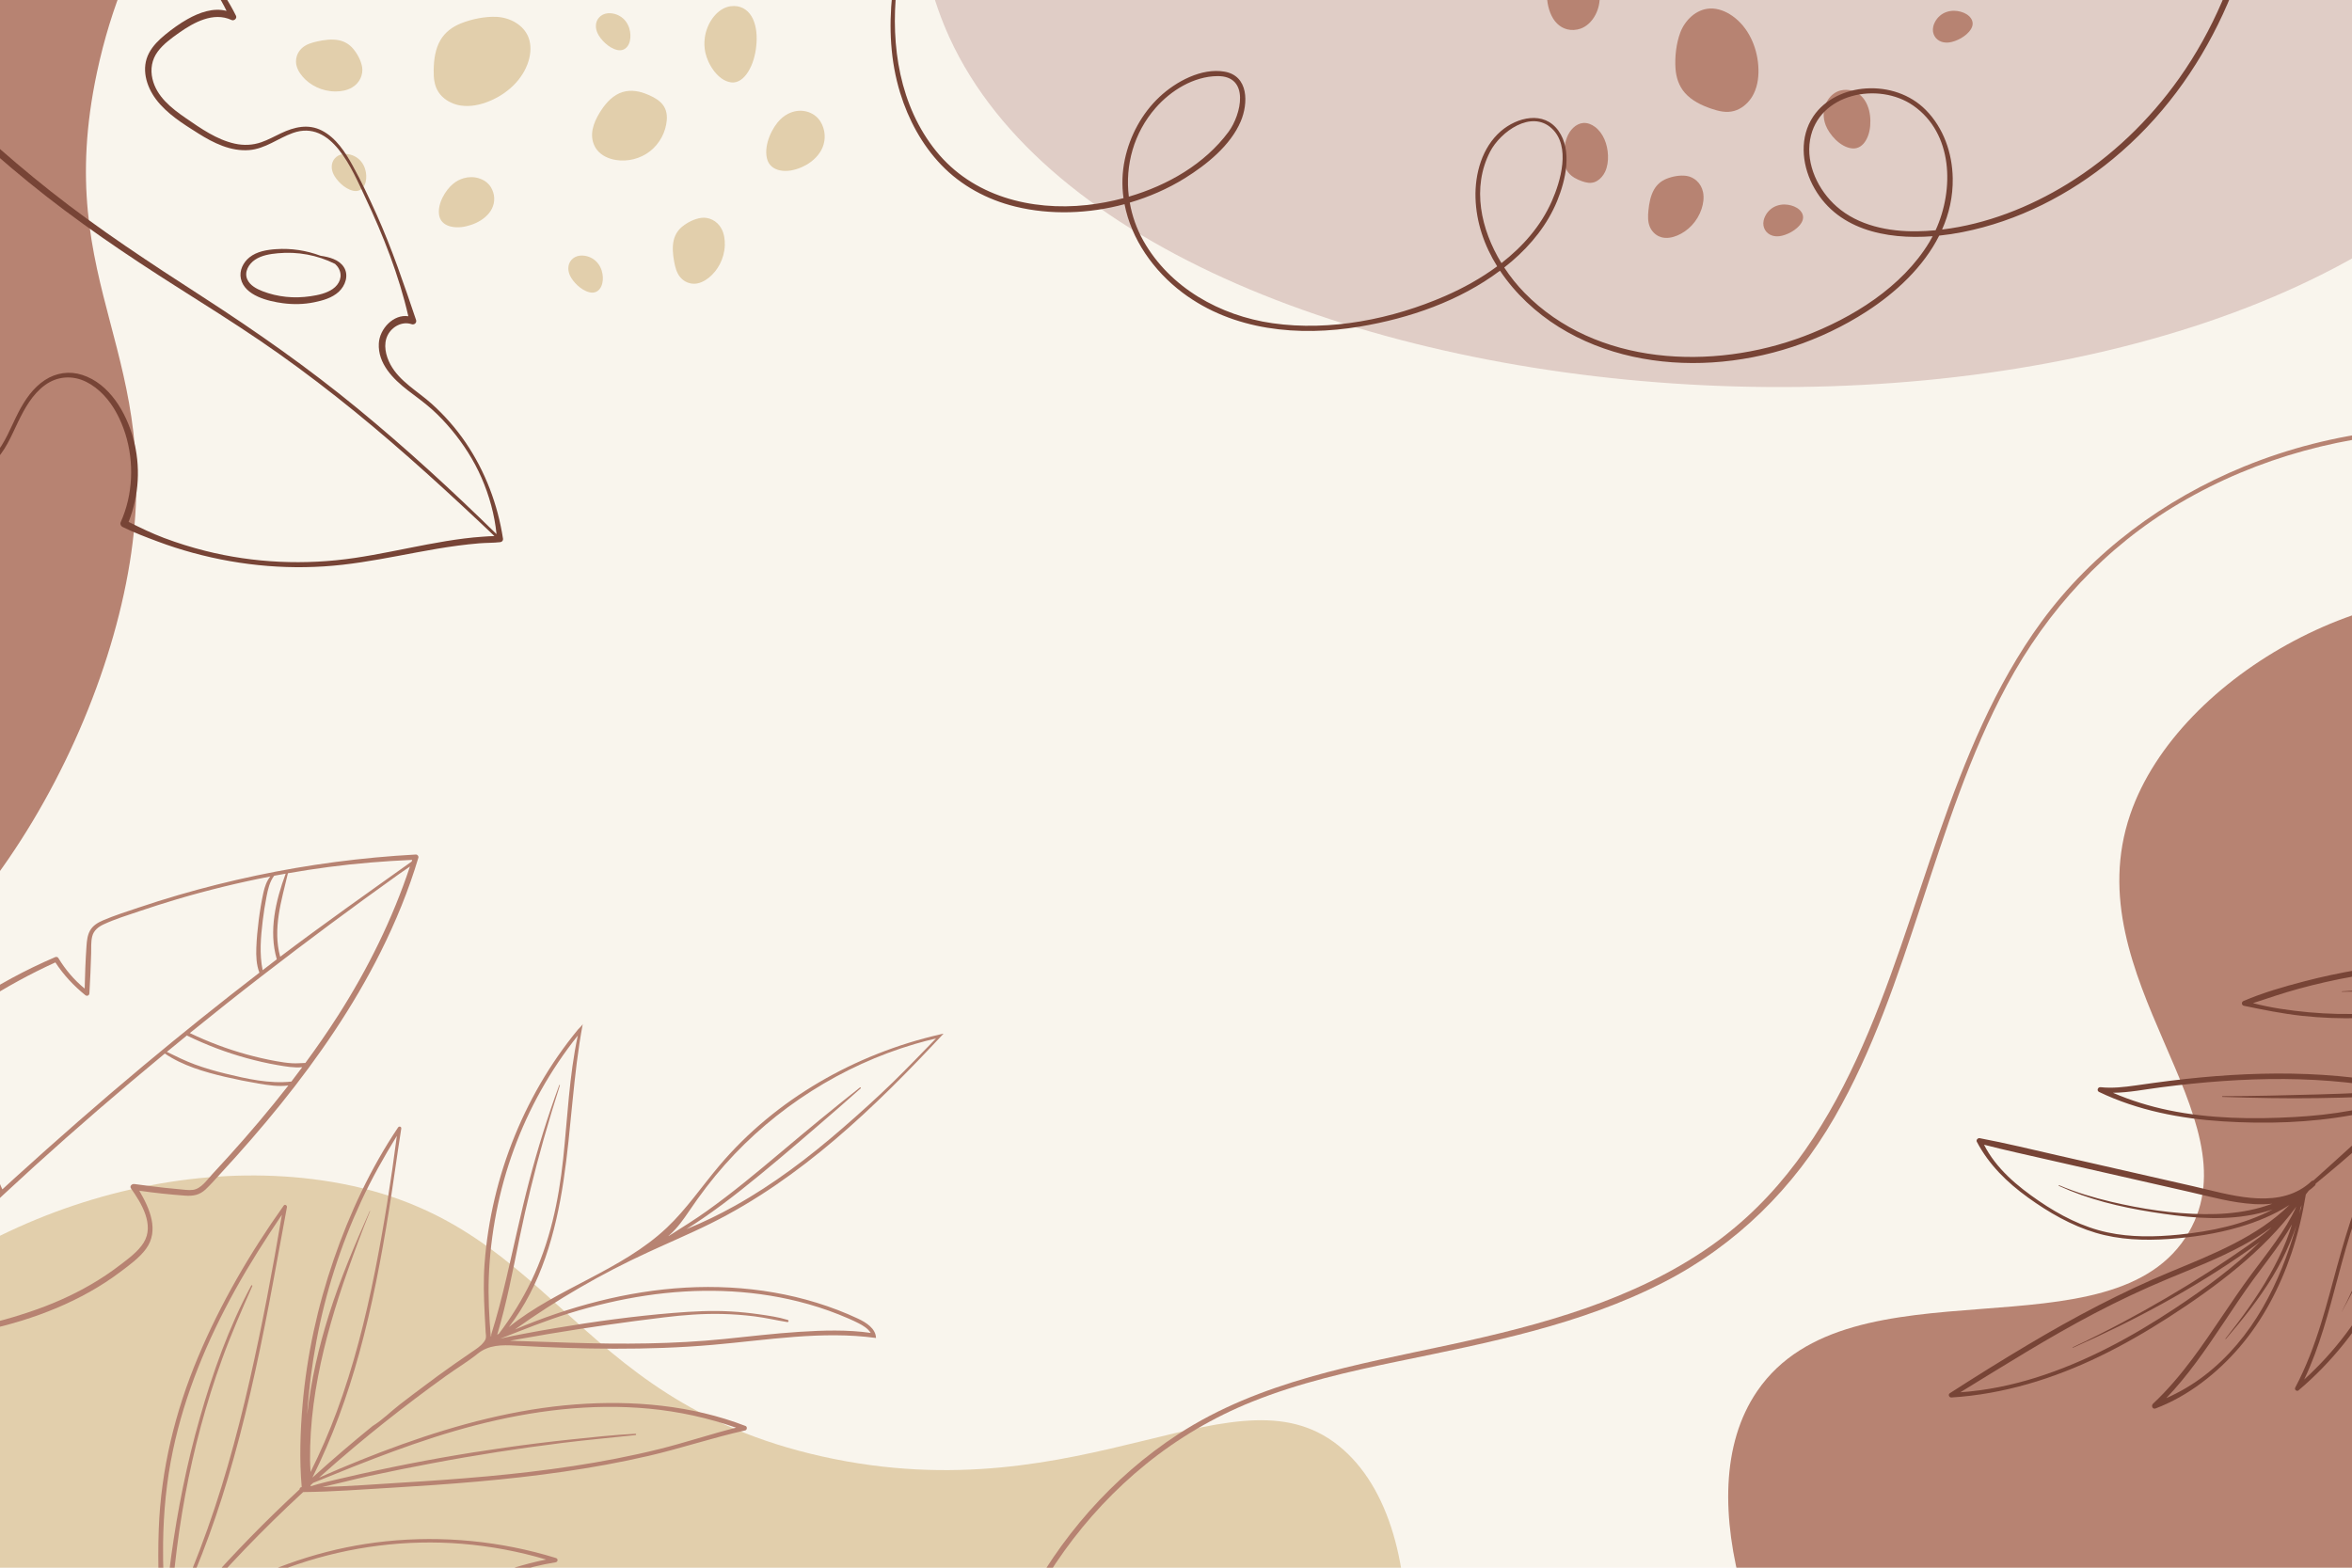 <?xml version="1.0" encoding="utf-8"?>
<!-- Generator: Adobe Illustrator 16.0.0, SVG Export Plug-In . SVG Version: 6.00 Build 0)  -->
<!DOCTYPE svg PUBLIC "-//W3C//DTD SVG 1.1//EN" "http://www.w3.org/Graphics/SVG/1.1/DTD/svg11.dtd">
<svg version="1.1" xmlns="http://www.w3.org/2000/svg" xmlns:xlink="http://www.w3.org/1999/xlink" x="0px" y="0px" width="750px"
	 height="500px" viewBox="0 0 750 500" enable-background="new 0 0 750 500" xml:space="preserve">
<g id="BACKGROUND">
	<g>
		<rect fill="#F9F5ED" width="750" height="500"/>
		<g>
			<defs>
				<rect id="SVGID_1_" width="750" height="500"/>
			</defs>
			<clipPath id="SVGID_2_">
				<use xlink:href="#SVGID_1_"  overflow="visible"/>
			</clipPath>
			<path clip-path="url(#SVGID_2_)" fill="#E2CFAC" d="M-71.455,456.8c37.059-58.251,111.062-89.378,173.924-80.357
				c74.436,10.682,77.122,69.602,159.614,88.063c84.486,18.908,133.119-31.38,166.218-2.201
				c31.686,27.932,24.236,106.735-9.907,156.312C322.836,757.369-27.997,734.24-89.068,601.003
				C-110.682,553.848-95.34,494.343-71.455,456.8z"/>
			<path clip-path="url(#SVGID_2_)" fill="#E0CDC6" d="M320.425-132.122c37.059-58.25,111.062-89.378,173.925-80.357
				c74.437,10.682,77.121,69.602,159.613,88.063c84.486,18.908,133.12-31.38,166.22-2.201
				c31.685,27.932,24.235,106.735-9.907,156.312c-95.56,138.754-446.392,115.625-507.463-17.613
				C281.198-35.073,296.54-94.578,320.425-132.122z"/>
			<path clip-path="url(#SVGID_2_)" fill="#B78372" d="M587.916,572.382c-25.737-33.816-50.983-94.646-27.52-128.792
				c29.679-43.19,113.786-9.491,137.599-50.636c21.368-36.921-36.573-80.968-18.714-133.195
				c15.404-45.047,81.751-80.25,126.591-67.148c104.509,30.537,177.2,348.326,52.838,435.912
				C786.531,679.356,648.646,652.174,587.916,572.382z"/>
			<path clip-path="url(#SVGID_2_)" fill="#B78372" d="M-87.967,334.612c60.41,1,116.159-81.763,128.792-151.909
				C53.47,112.492,16.153,92.478,30.918,23.09c18.26-85.813,86.053-105.578,75.954-144.203
				C93.571-171.988-43.266-211.249-134.2-160.742c-113.277,62.917-117.126,243.92-77.055,354.453
				C-204.745,211.669-160.61,333.41-87.967,334.612z"/>
			<g clip-path="url(#SVGID_2_)">
				<path fill="#E2CFAC" d="M146.953,33.663c3.046,0.456,6.172-0.217,9.026-1.376c5.714-2.321,10.731-6.875,12.542-12.771
					c0.751-2.448,0.926-5.147,0.018-7.541c-1.551-4.087-5.986-6.4-10.18-6.595c-3.705-0.172-7.958,0.698-11.396,2.081
					c-2.644,1.063-4.986,2.76-6.46,5.237c-1.699,2.855-2.152,6.287-2.209,9.554c-0.043,2.5,0.143,5.05,1.577,7.188
					c1.281,1.91,3.321,3.224,5.504,3.874C145.892,33.465,146.42,33.583,146.953,33.663z"/>
				<path fill="#E2CFAC" d="M94.388,19.762c0.072,1.729,0.937,3.316,2.105,4.677c2.339,2.725,6.139,4.707,10.46,4.73
					c1.794,0.01,3.689-0.335,5.234-1.219c2.639-1.508,3.678-4.292,3.279-6.601c-0.352-2.039-1.498-4.207-2.896-5.849
					c-1.075-1.262-2.55-2.258-4.457-2.655c-2.198-0.458-4.637-0.145-6.911,0.356c-1.74,0.384-3.485,0.9-4.787,2.027
					c-1.162,1.007-1.813,2.328-1.986,3.62C94.389,19.154,94.375,19.46,94.388,19.762z"/>
				<path fill="#E2CFAC" d="M221.304,90.503c1.73-0.014,3.346-0.825,4.745-1.947c2.801-2.247,4.91-5.978,5.077-10.296
					c0.07-1.792-0.211-3.699-1.042-5.272c-1.418-2.688-4.167-3.82-6.488-3.499c-2.05,0.284-4.254,1.357-5.942,2.699
					c-1.297,1.032-2.342,2.473-2.802,4.365c-0.531,2.182-0.3,4.629,0.125,6.919c0.325,1.752,0.783,3.514,1.865,4.852
					c0.967,1.195,2.266,1.891,3.551,2.106C220.696,90.482,221.001,90.506,221.304,90.503z"/>
				<path fill="#E2CFAC" d="M108.669-3.758c1.791,0.241,3.627-0.115,5.305-0.727c3.358-1.226,6.307-3.632,7.371-6.746
					c0.442-1.292,0.544-2.719,0.01-3.983c-0.912-2.159-3.518-3.38-5.983-3.483c-2.177-0.091-4.677,0.369-6.698,1.099
					c-1.554,0.562-2.931,1.458-3.797,2.766c-0.999,1.508-1.265,3.321-1.298,5.046c-0.025,1.32,0.084,2.667,0.927,3.797
					c0.753,1.009,1.952,1.703,3.235,2.046C108.045-3.862,108.355-3.8,108.669-3.758z"/>
				<path fill="#E2CFAC" d="M190.357,47.791c1.425,1.827,3.69,2.846,5.976,3.227c3.842,0.64,7.935-0.411,10.993-2.823
					c2.998-2.365,4.956-6.002,5.287-9.805c0.19-2.193-0.302-4.162-1.917-5.719c-1.344-1.296-3.218-2.175-4.952-2.83
					c-2.649-1.001-5.565-1.288-8.208-0.113c-2.816,1.251-4.851,3.784-6.409,6.36c-1.918,3.171-3.293,6.982-1.498,10.55
					C189.834,47.044,190.077,47.432,190.357,47.791z"/>
				<path fill="#E2CFAC" d="M199.814-10.235c1.661,1.956,4.11,3.115,6.618,3.656c2.688,0.58,5.51,0.48,8.164-0.237
					c1.944-0.525,3.798-1.382,5.442-2.546c3.939-2.788,8.425-9.08,6.928-14.236c-0.825-2.84-3.738-4.105-6.429-4.544
					c-3.609-0.589-7.424-0.035-10.892,1.032c-3.443,1.06-6.944,2.751-9.422,5.434c-2.315,2.507-3.213,5.78-1.882,9.008
					C198.705-11.789,199.197-10.962,199.814-10.235z"/>
				<path fill="#E2CFAC" d="M149.767-25.223c1.243,1.593,3.077,2.537,4.954,2.977c2.013,0.473,4.125,0.392,6.112-0.192
					c1.456-0.428,2.843-1.125,4.074-2.074c2.949-2.271,6.307-7.393,5.186-11.592c-0.617-2.313-2.798-3.343-4.813-3.701
					c-2.702-0.479-5.558-0.028-8.154,0.841c-2.578,0.863-5.199,2.24-7.054,4.424c-1.733,2.042-2.406,4.707-1.409,7.335
					C148.936-26.487,149.304-25.814,149.767-25.223z"/>
				<path fill="#E2CFAC" d="M231.875,2.235c-1.95,0.604-3.563,2.034-4.743,3.7c-1.264,1.786-2.073,3.882-2.378,6.048
					c-0.223,1.587-0.175,3.211,0.163,4.778c0.81,3.753,4.011,9.001,8.252,9.518c2.336,0.284,4.172-1.452,5.334-3.284
					c1.559-2.457,2.345-5.422,2.648-8.292c0.301-2.851,0.157-5.941-1.032-8.592c-1.111-2.478-3.226-4.157-6.002-4.192
					C233.358,1.908,232.6,2.01,231.875,2.235z"/>
				<path fill="#E2CFAC" d="M261.604,38.731c-1.071-1.676-2.632-2.658-4.226-3.107c-1.708-0.481-3.493-0.375-5.167,0.263
					c-1.226,0.467-2.391,1.22-3.421,2.236c-2.466,2.434-5.245,7.894-4.247,12.332c0.55,2.445,2.406,3.516,4.114,3.875
					c2.291,0.482,4.701-0.023,6.885-0.969c2.17-0.939,4.37-2.423,5.912-4.755c1.441-2.179,1.978-5.01,1.104-7.785
					C262.322,40.063,262.002,39.354,261.604,38.731z"/>
				<path fill="#E2CFAC" d="M193.804,4.232c-1.225,0.114-2.153,0.657-2.776,1.354c-0.667,0.746-1.008,1.684-1.011,2.701
					c-0.002,0.745,0.176,1.533,0.54,2.319c0.872,1.884,3.448,4.706,6.276,5.339c1.558,0.349,2.605-0.322,3.201-1.1
					c0.8-1.043,1.047-2.402,0.985-3.759c-0.062-1.348-0.436-2.851-1.456-4.237c-0.954-1.296-2.493-2.298-4.318-2.566
					C194.747,4.209,194.259,4.189,193.804,4.232z"/>
				<path fill="#E2CFAC" d="M185.01,81.524c-1.224,0.114-2.153,0.657-2.775,1.354c-0.667,0.747-1.008,1.684-1.011,2.701
					c-0.002,0.745,0.176,1.533,0.54,2.319c0.871,1.883,3.448,4.705,6.276,5.338c1.558,0.349,2.605-0.321,3.201-1.1
					c0.799-1.043,1.046-2.402,0.985-3.759c-0.062-1.348-0.436-2.851-1.456-4.237c-0.954-1.295-2.493-2.298-4.318-2.566
					C185.954,81.501,185.465,81.481,185.01,81.524z"/>
				<path fill="#E2CFAC" d="M109.57,49.126c-1.225,0.115-2.153,0.658-2.776,1.354c-0.667,0.747-1.008,1.684-1.011,2.701
					c-0.002,0.745,0.176,1.533,0.54,2.319c0.872,1.884,3.448,4.705,6.276,5.339c1.558,0.349,2.605-0.322,3.201-1.1
					c0.8-1.043,1.047-2.402,0.985-3.759c-0.062-1.348-0.436-2.851-1.456-4.237c-0.954-1.295-2.493-2.297-4.318-2.566
					C110.513,49.103,110.025,49.083,109.57,49.126z"/>
				<path fill="#E2CFAC" d="M156.483,59.624c-0.939-1.455-2.364-2.344-3.839-2.786c-1.581-0.473-3.256-0.455-4.847,0.017
					c-1.166,0.345-2.285,0.933-3.288,1.749c-2.401,1.953-5.208,6.444-4.441,10.224c0.422,2.082,2.12,3.058,3.706,3.429
					c2.126,0.498,4.402,0.167,6.484-0.543c2.067-0.705,4.183-1.869,5.715-3.773c1.432-1.779,2.041-4.144,1.327-6.517
					C157.104,60.775,156.832,60.165,156.483,59.624z"/>
			</g>
			<g clip-path="url(#SVGID_2_)">
				<path fill="#B78372" d="M559.205,29.94c1.372-2.758,1.695-5.939,1.472-9.011c-0.447-6.151-3.233-12.328-8.284-15.867
					c-2.097-1.469-4.611-2.467-7.169-2.341c-4.366,0.216-7.933,3.722-9.411,7.652c-1.306,3.471-1.788,7.785-1.532,11.483
					c0.196,2.843,1.089,5.594,2.99,7.759c2.193,2.497,5.317,3.985,8.408,5.046c2.365,0.812,4.848,1.42,7.324,0.715
					c2.212-0.63,4.091-2.166,5.382-4.042C558.69,30.889,558.965,30.423,559.205,29.94z"/>
				<path fill="#B78372" d="M529.781,75.664c1.666,0.464,3.443,0.13,5.098-0.562c3.313-1.385,6.369-4.389,7.724-8.493
					c0.562-1.704,0.817-3.613,0.454-5.355c-0.622-2.975-2.95-4.822-5.27-5.154c-2.049-0.293-4.464,0.129-6.457,0.952
					c-1.532,0.633-2.934,1.73-3.898,3.422c-1.112,1.95-1.567,4.367-1.791,6.685c-0.171,1.773-0.218,3.593,0.453,5.178
					c0.6,1.416,1.656,2.443,2.831,3.005C529.203,75.475,529.489,75.583,529.781,75.664z"/>
				<path fill="#B78372" d="M636.192-23.274c0.52-1.65,0.246-3.437-0.391-5.114c-1.273-3.357-4.173-6.513-8.229-8.003
					c-1.685-0.619-3.584-0.938-5.338-0.633c-2.993,0.521-4.918,2.787-5.327,5.094c-0.361,2.038-0.021,4.465,0.736,6.485
					c0.581,1.552,1.631,2.99,3.289,4.011c1.911,1.177,4.312,1.712,6.621,2.014c1.767,0.23,3.583,0.338,5.19-0.279
					c1.435-0.552,2.497-1.574,3.098-2.729C635.984-22.703,636.102-22.985,636.192-23.274z"/>
				<path fill="#B78372" d="M511.807,54.829c0.781-1.629,1.009-3.487,0.943-5.271c-0.132-3.573-1.512-7.12-4.146-9.092
					c-1.094-0.819-2.419-1.355-3.787-1.237c-2.334,0.202-4.3,2.305-5.157,4.618c-0.758,2.043-1.091,4.563-1.019,6.711
					c0.055,1.651,0.483,3.237,1.461,4.464c1.127,1.415,2.77,2.227,4.4,2.791c1.249,0.431,2.563,0.742,3.897,0.289
					c1.192-0.406,2.222-1.333,2.944-2.447C511.516,55.39,511.67,55.114,511.807,54.829z"/>
				<path fill="#B78372" d="M586.021-6.997c2.178-0.792,3.845-2.634,4.912-4.69c1.793-3.458,2.055-7.676,0.702-11.328
					c-1.326-3.581-4.183-6.564-7.699-8.051c-2.027-0.857-4.053-0.996-6.031,0.061c-1.647,0.879-3.062,2.391-4.219,3.838
					c-1.769,2.212-2.939,4.897-2.637,7.774c0.322,3.064,2.105,5.781,4.075,8.057c2.426,2.802,5.627,5.285,9.575,4.677
					C585.15-6.729,585.594-6.841,586.021-6.997z"/>
				<path fill="#B78372" d="M533.734-33.876c2.372-0.978,4.229-2.95,5.518-5.169c1.38-2.378,2.155-5.094,2.291-7.839
					c0.1-2.012-0.145-4.04-0.745-5.962c-1.438-4.606-6.041-10.813-11.408-10.978c-2.957-0.091-5.058,2.29-6.305,4.715
					c-1.673,3.251-2.321,7.052-2.375,10.68c-0.053,3.603,0.478,7.455,2.266,10.638c1.671,2.975,4.509,4.838,7.989,4.567
					C531.915-33.3,532.853-33.514,533.734-33.876z"/>
				<path fill="#B78372" d="M504.053,9.117c1.898-0.692,3.361-2.146,4.359-3.796c1.069-1.769,1.644-3.804,1.7-5.874
					c0.041-1.517-0.194-3.052-0.717-4.515c-1.252-3.505-5.09-8.279-9.43-8.507c-2.391-0.125-4.043,1.632-5.004,3.438
					c-1.289,2.422-1.74,5.279-1.714,8.017c0.027,2.718,0.529,5.636,2.035,8.074c1.408,2.278,3.737,3.739,6.544,3.601
					C502.594,9.517,503.347,9.374,504.053,9.117z"/>
				<path fill="#B78372" d="M555.479-60.534c-0.026,2.042,0.836,4.017,2.058,5.653c1.309,1.753,3.054,3.168,5.021,4.126
					c1.44,0.701,3.001,1.156,4.596,1.318c3.82,0.386,9.799-1.042,11.597-4.917c0.99-2.135-0.095-4.417-1.479-6.086
					c-1.856-2.24-4.436-3.902-7.072-5.075c-2.62-1.165-5.604-1.98-8.492-1.667c-2.699,0.293-4.949,1.788-5.838,4.419
					C555.624-62.045,555.487-61.292,555.479-60.534z"/>
				<path fill="#B78372" d="M599.36-77.568c-1.924,0.502-3.34,1.685-4.258,3.062c-0.984,1.476-1.434,3.208-1.343,4.996
					c0.067,1.31,0.424,2.65,1.073,3.943c1.555,3.096,5.893,7.422,10.423,7.84c2.495,0.23,4.085-1.206,4.954-2.72
					c1.164-2.03,1.426-4.479,1.2-6.849c-0.225-2.354-0.959-4.904-2.701-7.09c-1.63-2.042-4.157-3.425-7.066-3.449
					C600.849-77.84,600.075-77.755,599.36-77.568z"/>
				<path fill="#B78372" d="M545.646-23.7c-0.269,1.2-0.038,2.251,0.433,3.058c0.504,0.865,1.291,1.478,2.258,1.794
					c0.708,0.232,1.513,0.305,2.373,0.201c2.06-0.249,5.538-1.83,7.013-4.326c0.813-1.375,0.497-2.577-0.06-3.384
					c-0.746-1.082-1.963-1.736-3.272-2.095c-1.301-0.357-2.847-0.464-4.479,0.08c-1.527,0.507-2.954,1.664-3.772,3.317
					C545.914-24.604,545.745-24.146,545.646-23.7z"/>
				<path fill="#B78372" d="M616.465,8.485c-0.269,1.2-0.038,2.251,0.433,3.058c0.505,0.865,1.292,1.478,2.258,1.794
					c0.708,0.232,1.513,0.305,2.373,0.201c2.061-0.249,5.538-1.83,7.013-4.326c0.813-1.375,0.497-2.577-0.06-3.384
					c-0.746-1.082-1.963-1.736-3.272-2.095c-1.301-0.357-2.847-0.464-4.479,0.08c-1.526,0.508-2.954,1.664-3.772,3.317
					C616.733,7.581,616.564,8.04,616.465,8.485z"/>
				<path fill="#B78372" d="M562.395,70.27c-0.269,1.2-0.038,2.251,0.433,3.058c0.505,0.865,1.292,1.478,2.258,1.794
					c0.708,0.232,1.513,0.305,2.373,0.201c2.061-0.249,5.538-1.83,7.013-4.326c0.813-1.375,0.497-2.578-0.06-3.384
					c-0.746-1.082-1.963-1.736-3.272-2.095c-1.301-0.357-2.847-0.464-4.479,0.079c-1.526,0.508-2.954,1.664-3.772,3.317
					C562.663,69.365,562.494,69.824,562.395,70.27z"/>
				<path fill="#B78372" d="M586.84,28.875c-1.674,0.445-2.959,1.526-3.834,2.793c-0.938,1.358-1.437,2.958-1.479,4.617
					c-0.031,1.215,0.184,2.461,0.65,3.666c1.118,2.887,4.525,6.941,8.357,7.376c2.111,0.24,3.563-1.075,4.404-2.469
					c1.129-1.87,1.516-4.137,1.481-6.336c-0.033-2.184-0.488-4.555-1.828-6.6c-1.251-1.91-3.313-3.218-5.79-3.271
					C588.126,28.639,587.461,28.71,586.84,28.875z"/>
			</g>
			<path clip-path="url(#SVGID_2_)" fill="#B78372" d="M891.45,166.738c-52.632-30.339-118.485-41.413-175.867-17.951
				c-25.495,10.425-48.343,27.262-64.653,49.572c-14.835,20.293-24.322,43.875-32.581,67.448
				c-16.526,47.175-29.528,101.144-72.814,131.589c-24.523,17.249-54.173,25.22-83.104,31.465
				c-29.847,6.442-60.706,11.607-86.751,28.577c-41.975,27.348-67.973,77.908-65.421,127.975c0.308,6.03,1.112,12.029,2.271,17.953
				c0.108,0.552,1.075,0.381,0.976-0.179c-8.935-50.352,12.324-104.14,51.89-136.192c10.222-8.281,21.607-14.996,33.813-19.906
				c15.071-6.063,30.956-9.659,46.822-12.937c28.813-5.951,58.099-11.622,84.498-25.193c23.188-11.92,41.434-30.027,54.423-52.534
				c12.306-21.324,20.096-44.876,27.767-68.157c7.807-23.694,15.386-47.69,27.257-69.739c12.95-24.053,31.378-44.072,54.981-57.999
				c24.866-14.672,53.59-22.33,82.401-22.906c31.956-0.638,63.656,7.047,92.729,20.044c7.052,3.152,14.008,6.519,20.805,10.188
				C891.602,168.24,892.145,167.138,891.45,166.738z"/>
			<path clip-path="url(#SVGID_2_)" fill="#774436" d="M723.542-81.838c-0.086-1.396-2.255-1.284-2.169,0.114
				c2.277,36.982-4.716,75.966-26.463,106.67c-9.522,13.443-21.646,25.093-35.694,33.73c-11.986,7.37-25.808,12.838-39.932,14.535
				c2.236-5.046,3.499-10.52,3.396-16.383c-0.141-8.005-2.911-16.024-8.606-21.774c-4.959-5.007-12.031-7.289-19.001-6.847
				c-6.569,0.417-13.129,3.357-16.87,8.937c-4.349,6.485-3.703,14.912-0.303,21.647c7.29,14.435,23.428,17.701,38.382,16.55
				c-0.339,0.645-0.689,1.28-1.06,1.894c-8.687,14.385-24.605,24.2-40.001,30.017c-29.037,10.972-66.285,9.479-89.097-13.876
				c-2.342-2.398-4.531-5.119-6.458-8.057c0.829-0.651,1.647-1.317,2.449-2.005c6.132-5.257,11.351-11.711,14.428-19.229
				c2.704-6.606,4.928-16.081,0.382-22.42c-4.61-6.431-13.179-4.294-18.338,0.171c-5.996,5.19-8.309,13.569-8.081,21.279
				c0.232,7.867,2.823,15.266,6.906,21.829c-5.145,3.801-10.814,6.935-16.54,9.438c-16.923,7.4-36.714,11.341-55.114,8.705
				c-16.676-2.389-32.69-11.301-41.147-26.267c-2.178-3.854-3.614-7.985-4.354-12.194c6.205-1.831,12.144-4.43,17.504-7.751
				c6.942-4.302,14.625-10.461,17.889-18.183c2.416-5.716,2.563-14.493-5.17-15.839c-7.354-1.28-15.557,3.191-20.729,8.042
				c-5.623,5.272-9.475,12.422-11.067,19.943c-0.885,4.177-0.979,8.328-0.42,12.357c-3.893,1.038-7.827,1.779-11.699,2.2
				c-17.792,1.933-36.412-2.814-48.024-17.164c-11.648-14.394-14.561-33.681-12.655-51.643c1.057-9.967,3.457-19.723,6.282-29.32
				c0.151-0.513-0.656-0.673-0.811-0.168c-6.152,20.067-10.643,41.96-4.308,62.561c2.604,8.467,6.919,16.484,13.065,22.909
				c6.39,6.68,14.681,11.121,23.625,13.312c11.218,2.748,23.441,2.318,34.848-0.762c2.146,11.179,9.272,21.288,18.487,28.224
				c16.144,12.151,37.092,14.066,56.511,10.825c15.827-2.641,31.777-8.124,44.729-17.826c4.842,7.266,11.507,13.433,18.776,17.963
				c14.498,9.035,31.978,12.361,48.889,11.292c17.413-1.101,34.552-6.76,49.205-16.229c9.397-6.073,18.173-14.259,23.181-24.213
				c2.536-0.265,5.024-0.646,7.413-1.117c17.673-3.488,34.172-11.934,48.014-23.369c30.634-25.307,46.283-63.557,49.496-102.529
				C724.109-61.845,724.157-71.844,723.542-81.838z M368.507,34.41c4.851-5.552,12.103-10.045,19.675-10.136
				c10.47-0.126,7.648,12.271,3.569,17.773c-7.603,10.255-19.39,17.06-31.788,20.672C358.726,52.7,361.529,42.397,368.507,34.41z
				 M475.172,48.35c3.256-6.297,13.165-13.529,19.723-7.319c6.004,5.686,2.788,16.701-0.079,23.185
				c-3.497,7.906-9.245,14.42-16.038,19.701C472.201,73.18,469.24,59.825,475.172,48.35z M611.298,73.77
				c-9,0.131-18.708-1.782-25.638-7.903c-5.863-5.179-9.838-13.412-8.459-21.332c2.574-14.787,21.839-18.585,32.925-10.835
				c12.646,8.84,13.063,26.701,7.095,39.741C615.249,73.625,613.273,73.741,611.298,73.77z"/>
			<path clip-path="url(#SVGID_2_)" fill="#B78372" d="M210.063,397.843c1.938-0.873,3.877-1.747,5.816-2.62
				c3.584-1.614,7.169-3.229,10.689-4.978c28.783-14.295,52.42-37.05,74.312-60.579c-0.302,0.066-0.604,0.135-0.906,0.203
				c-27.166,6.18-52.638,20.642-70.614,41.92c-5.567,6.591-10.432,13.815-16.695,19.749c-14.451,13.692-34.901,19.24-50.41,31.721
				c10.269-13.303,14.955-30.092,17.448-46.71c2.493-16.619,3.026-33.512,6.137-50.026c-0.094,0.5-1.156,1.368-1.492,1.775
				c-0.581,0.704-1.155,1.415-1.72,2.132c-1.088,1.378-2.147,2.778-3.177,4.2c-2.06,2.843-4.003,5.771-5.825,8.771
				c-3.646,6.003-6.81,12.297-9.466,18.799c-5.313,13.005-8.597,26.843-9.641,40.854c-0.395,5.295-0.237,10.609,0.028,15.906
				c0.067,1.339,0.141,2.677,0.214,4.015c0.035,0.643,0.07,1.285,0.104,1.928c0.034,0.648,0.196,1.35,0.033,1.988
				c-0.104,0.41-0.34,0.773-0.595,1.111c-1.103,1.459-2.635,2.364-4.118,3.383c-1.73,1.188-3.459,2.379-5.18,3.581
				c-1.72,1.203-3.432,2.418-5.127,3.655c-1.187,0.866-2.366,1.743-3.535,2.633c-2.975,2.196-5.926,4.425-8.851,6.687
				c-2.853,2.206-5.627,5.017-8.697,6.888c-6.54,5.306-12.932,10.796-19.18,16.444c6.323-12.641,11.155-25.979,14.913-39.599
				c4.129-14.965,7.025-30.25,9.495-45.566c1.404-8.704,2.545-17.447,3.931-26.152c0.103-0.649-0.692-0.858-1.028-0.356
				c-8.699,12.945-15.452,27.398-20.517,42.123c-5.146,14.957-8.565,30.533-9.926,46.298c-0.751,8.696-1.034,17.58-0.272,26.286
				c-0.471,0-0.696,0.354-0.7,0.727c-10.665,9.884-20.859,20.273-30.439,31.215c-3.501,3.999-6.908,8.084-10.24,12.229
				c-0.033-0.005-0.066,0.002-0.094,0.036c-0.199,0.24-0.396,0.482-0.592,0.725c0.009-0.123,0.02-0.245,0.028-0.368
				c7.578-15.158,13.613-31,18.457-47.245c5.41-18.144,9.479-36.657,13.056-55.239c2.012-10.451,3.839-20.935,5.812-31.392
				c0.1-0.527-0.654-1.011-1.01-0.512c-10.753,15.097-20.219,31.336-27.383,48.445c-7.286,17.4-11.761,35.717-12.477,54.598
				c-0.432,11.397,0.071,22.878,1.041,34.243c-0.092,0.181-0.184,0.361-0.275,0.542c-0.02,0.018-0.041,0.034-0.061,0.051
				c-0.086,0.075-0.11,0.17-0.099,0.264c-0.073,0.144-0.144,0.287-0.225,0.452c-4.169,5.156-8.238,10.396-12.146,15.753
				c-5.009,6.866-9.458,14.194-13.7,21.552c-2.429,4.212-4.853,8.482-6.875,12.906c-0.155,0.339,0.024,0.622,0.28,0.733
				c-0.074,0.144-0.152,0.284-0.226,0.427c-0.069,0.135,0.137,0.237,0.21,0.105c0.09-0.164,0.185-0.325,0.276-0.488
				c0.17-0.008,0.339-0.086,0.452-0.28c2.712-4.695,5.311-9.445,7.997-14.148c7.45-12.098,15.589-23.775,24.333-34.975
				c0.054,0,0.104,0.012,0.161,0c16.522-3.321,33.317-4.824,49.999-7.081c8.252-1.115,16.488-2.423,24.617-4.246
				c8.115-1.821,15.996-4.3,23.816-7.114c8.815-3.172,17.657-6.482,26.952-7.943c0.786-0.124,0.879-1.137,0.104-1.376
				c-17.479-5.386-36.03-7.213-54.228-5.319c-16.936,1.762-33.471,6.897-48.499,14.889c-6.049,3.217-11.813,6.915-17.248,11.063
				c1.065-1.309,2.134-2.613,3.219-3.905c11.221-13.354,23.357-25.925,36.177-37.754c9.314-0.097,18.641-0.813,27.937-1.363
				c9.232-0.545,18.46-1.169,27.673-1.985c18.342-1.625,36.645-4.049,54.599-8.206c10.327-2.392,20.385-5.807,30.733-8.104
				c0.634-0.141,0.725-1.186,0.11-1.423c-17.169-6.627-35.999-8.256-54.24-6.873c-18.95,1.438-37.453,6.342-55.293,12.729
				c-8.952,3.206-17.77,6.777-26.462,10.63c3.746-3.351,7.532-6.656,11.384-9.881c6.279-5.258,12.695-10.353,19.229-15.29
				c3.268-2.469,6.565-4.898,9.89-7.29c3.301-2.373,6.901-4.508,10.06-7.06c3.563-2.88,7.739-2.837,12.187-2.592
				c20.899,1.15,41.887,1.565,62.74-0.243c17.363-1.505,34.839-4.547,52.107-2.194c-0.062-2.979-3.075-4.922-5.774-6.184
				c-17.019-7.957-36.151-10.935-54.909-9.879c-18.758,1.057-37.164,6.049-54.47,13.359c13.367-9.551,27.644-17.827,42.575-24.68
				C207.853,398.838,208.958,398.341,210.063,397.843z M213.577,393.826c2.492-2.226,4.385-4.931,6.249-7.68
				c3.466-5.115,7.196-10.036,11.301-14.659c16.106-18.135,37.345-31.664,60.62-38.52c2.225-0.655,4.472-1.23,6.728-1.765
				c-4.587,4.694-9.102,9.449-13.813,14.026c-5.156,5.011-10.502,9.821-15.928,14.536c-10.654,9.257-21.989,17.877-34.328,24.777
				c-4.999,2.796-10.184,5.315-15.505,7.475c1.764-1.103,3.497-2.257,5.213-3.426c4.191-2.856,8.242-5.91,12.218-9.058
				c8.16-6.458,16.069-13.235,23.953-20.025c4.754-4.095,9.512-8.198,14.179-12.393c0.156-0.14-0.074-0.414-0.24-0.283
				c-8.533,6.723-16.915,13.661-25.221,20.661c-7.707,6.495-15.459,12.942-23.67,18.797c-3.872,2.761-7.905,5.25-11.909,7.8
				c-0.1,0.034-0.199,0.073-0.298,0.107C213.274,394.071,213.431,393.956,213.577,393.826z M55.143,462.609
				c3.8-18.021,10.964-35.158,19.862-51.23c4.562-8.24,9.629-16.15,14.891-23.951c-2.974,17.642-6.292,35.258-10.262,52.701
				c-4.174,18.34-9.195,36.526-15.898,54.116c-2.854,7.49-5.953,14.858-9.401,22.078c0.115-1.959,0.217-3.919,0.373-5.871
				c0.297-3.73,0.642-7.457,1.052-11.177c0.829-7.513,1.92-14.991,3.299-22.423c2.741-14.771,6.65-29.348,11.789-43.468
				c2.865-7.872,6.219-15.541,9.612-23.196c0.102-0.229-0.229-0.397-0.349-0.175c-7.129,13.245-12.257,27.715-16.376,42.153
				c-4.14,14.51-7.113,29.354-9.158,44.3c-0.579,4.229-1.083,8.471-1.498,12.719c-0.155,1.586-0.318,3.182-0.468,4.78
				c-0.347-7.274-0.702-14.546-0.604-21.837C52.138,482.205,53.094,472.326,55.143,462.609z M94.896,498.897
				c16.758-5.658,34.714-7.955,52.352-6.52c9.113,0.741,18.149,2.429,26.916,5.026c-7.073,1.392-13.913,3.714-20.695,6.149
				c-7.876,2.827-15.733,5.609-23.878,7.578c-16.515,3.992-33.459,5.569-50.283,7.666c-8.022,0.999-16.033,2.124-23.975,3.64
				c9.583-5.267,20.194-8.466,30.669-11.468c11.749-3.368,23.836-5.575,35.898-7.478c6.812-1.075,13.68-1.818,20.481-2.939
				c0.165-0.027,0.161-0.279-0.014-0.265c-6.22,0.497-12.441,1.439-18.619,2.312c-6.07,0.858-12.125,1.815-18.15,2.951
				c-12.153,2.292-24.394,5.008-36.078,9.109c-5.435,1.908-11.186,3.927-15.747,7.557c0.069-0.098,0.124-0.211,0.139-0.355
				c0.005-0.053,0.008-0.105,0.014-0.158c0.327-0.407,0.652-0.816,0.979-1.225C66.964,511.183,80.458,503.773,94.896,498.897z
				 M98.863,465.625c-0.021-2.943,0.067-5.888,0.254-8.825c0.381-5.974,1.187-11.921,2.307-17.8
				c2.198-11.546,5.575-22.811,9.496-33.88c2.24-6.323,4.572-12.616,7.086-18.836c0.026-0.064-0.069-0.114-0.098-0.049
				c-4.813,10.823-9.442,21.694-12.998,33.008c-3.268,10.398-5.746,21.049-6.956,31.884c0.004-0.058,0.005-0.114,0.009-0.172
				c0.505-7.784,1.496-15.547,2.93-23.214c2.874-15.368,7.676-30.338,14.244-44.526c3.35-7.238,7.24-14.149,11.41-20.931
				c-1.87,14.479-4.152,28.973-7.001,43.284c-3.008,15.105-6.793,30.1-12.137,44.56c-2.439,6.6-5.243,13.057-8.376,19.354
				C98.96,468.189,98.872,466.897,98.863,465.625z M151.672,454.564c17.997-4.65,36.709-7.033,55.282-5.283
				c9.494,0.895,18.779,2.922,27.763,6.063c-8.227,2.071-16.282,4.797-24.521,6.837c-9.042,2.238-18.196,3.995-27.403,5.399
				c-18.191,2.773-36.553,4.201-54.911,5.307c-8.351,0.503-16.754,1.19-25.139,1.37c4.987-1.066,9.939-2.411,14.906-3.491
				c6.741-1.466,13.507-2.811,20.285-4.094c13.751-2.604,27.588-4.73,41.474-6.475c7.736-0.973,15.499-1.639,23.248-2.493
				c0.268-0.029,0.251-0.436-0.022-0.422c-6.964,0.358-13.915,1.118-20.848,1.85c-6.938,0.731-13.86,1.599-20.768,2.576
				c-13.628,1.928-27.189,4.325-40.646,7.222c-3.808,0.82-7.608,1.675-11.4,2.563c-3.317,0.778-6.676,1.522-9.935,2.541
				c0.009-0.121,0.016-0.242,0.025-0.362c0.265-0.241,0.529-0.483,0.795-0.724C116.855,466.036,133.869,459.166,151.672,454.564z
				 M158.545,425.717c3.04-10.152,4.996-20.572,7.133-30.94c2.168-10.519,4.706-20.938,7.635-31.271
				c1.647-5.812,3.393-11.604,5.227-17.359c0.037-0.117-0.162-0.188-0.205-0.071c-3.688,10.025-6.867,20.217-9.577,30.551
				c-2.706,10.317-4.875,20.752-7.314,31.133c-1.402,5.971-2.942,11.921-4.776,17.775c-0.059,0.188-0.042,0.345,0.002,0.486
				c-0.057,0.098-0.115,0.195-0.172,0.293c-0.522-6.292-0.86-12.556-0.63-18.884c0.253-6.987,1.075-13.965,2.418-20.826
				c2.668-13.632,7.469-26.789,14.257-38.91c3.419-6.104,7.339-11.925,11.7-17.396c-2.755,12.934-3.269,26.209-4.666,39.333
				c-1.437,13.493-4.243,26.646-10.162,38.932c-2.855,5.928-6.328,11.533-10.293,16.776
				C158.931,425.465,158.738,425.591,158.545,425.717z M181.507,418.864c8.018-2.478,16.213-4.423,24.515-5.661
				c16.112-2.401,32.696-2.079,48.538,1.889c4.421,1.107,8.774,2.493,13.006,4.188c2.08,0.832,4.156,1.714,6.154,2.728
				c1.495,0.758,3.033,1.695,3.941,3.114c-7.475-1.082-15.24-0.826-22.737-0.347c-8,0.512-15.961,1.476-23.935,2.281
				c-16.268,1.646-32.513,1.706-48.841,1.205c-6.509-0.2-13.017-0.425-19.525-0.644c1.045-0.187,2.09-0.378,3.134-0.559
				c3.058-0.528,6.111-1.08,9.171-1.598c6.123-1.035,12.264-1.964,18.409-2.861c6.15-0.897,12.315-1.692,18.484-2.442
				c6.134-0.746,12.298-1.22,18.481-1.076c3.47,0.081,6.935,0.34,10.378,0.773c3.492,0.44,6.898,1.266,10.366,1.809
				c0.454,0.071,0.57-0.556,0.143-0.688c-2.944-0.918-6.104-1.351-9.151-1.793c-2.957-0.429-5.933-0.728-8.916-0.901
				c-6.162-0.359-12.284-0.037-18.426,0.467c-12.536,1.026-25.029,2.732-37.429,4.823c-3.444,0.581-6.892,1.164-10.319,1.84
				c-2.465,0.486-4.972,0.922-7.414,1.56c0.004-0.006,0.009-0.012,0.014-0.018C166.826,424.117,174.032,421.174,181.507,418.864z"/>
			<g clip-path="url(#SVGID_2_)">
				<path fill="#774436" d="M85.395,180.509c7.924,0.628,15.909,0.511,23.808-0.382c7.924-0.897,15.742-2.465,23.575-3.924
					c4.394-0.818,8.798-1.597,13.23-2.18c2.247-0.296,4.501-0.543,6.76-0.733c2.252-0.189,4.553-0.118,6.791-0.382
					c0.494-0.058,0.925-0.534,0.847-1.048c-1.671-10.921-5.664-21.497-11.877-30.648c-3.104-4.572-6.775-8.737-10.88-12.434
					c-4.436-3.995-10.244-7.125-13.153-12.528c-1.49-2.768-2.37-6.42-0.863-9.368c1.384-2.708,4.615-4.503,7.611-3.485
					c0.87,0.296,1.729-0.457,1.421-1.364c-3.865-11.378-7.677-22.739-12.619-33.711c-2.361-5.243-4.82-10.473-7.596-15.511
					c-2.369-4.301-5.282-8.815-9.768-11.148c-4.374-2.274-8.889-1.162-13.107,0.849c-2.075,0.989-4.102,2.103-6.279,2.86
					c-2.75,0.956-5.628,1.06-8.465,0.433c-5.732-1.268-10.829-4.862-15.586-8.134c-4.559-3.134-9.312-6.854-10.635-12.52
					c-0.716-3.065-0.205-6.158,1.688-8.7c1.803-2.421,4.336-4.255,6.781-5.98c4.72-3.331,10.974-6.78,16.767-4.087
					c0.778,0.362,1.814-0.521,1.406-1.35C66.946-11.803,51.099-23.884,32.824-28.01c-18.591-4.197-38.098,0.95-53.22,12.269
					C-27.408-10.494-33.66-4.292-39.447,2.263c-0.794,0.9-1.59,1.804-2.385,2.71c-6.659-7.845-13.033-15.934-19.076-24.263
					c-1.366-1.883-2.714-3.778-4.048-5.683c-0.86-1.228-2.735,0.154-1.875,1.38C-59.487-13.122-51.644-3.01-43.353,6.722
					c-4.433,5.124-8.72,10.42-12.161,16.238c-4.766,8.058-8.24,16.853-10.309,25.982c-4.061,17.914-2.328,36.731,5.298,53.465
					c7.245,15.898,19.251,29.66,34.134,38.837c3.702,2.283,7.619,4.243,11.645,5.887c4.089,1.67,8.824,3.602,12.624,0.277
					c3.735-3.267,5.743-8.436,7.862-12.795c2.133-4.39,4.573-8.848,8.602-11.787c3.938-2.873,8.795-3.199,13.141-1.043
					c4.183,2.075,7.489,5.871,9.683,9.932c4.563,8.449,5.775,18.65,3.625,27.979c-0.544,2.359-1.329,4.646-2.303,6.862
					c-0.26,0.59,0.047,1.233,0.6,1.509c3.61,1.803,7.463,3.243,11.239,4.659c3.652,1.369,7.368,2.561,11.13,3.587
					C69.277,178.442,77.314,179.869,85.395,180.509z M-39.885,6.693c3.313-3.829,6.14-7.862,9.672-11.498
					c3.531-3.636,7.302-7.048,11.375-10.07c6.22-4.616,13.143-8.254,20.563-10.509c17.699-5.377,37.057-2.338,52.329,8.097
					C61.687-12.072,68.241-4.902,72.24,3.476c-4.207-1.096-8.679,0.503-12.455,2.632c-2.507,1.414-4.865,3.118-7.093,4.938
					c-2.026,1.655-3.924,3.514-5.163,5.845c-2.586,4.866-0.923,10.581,2.202,14.764c3.442,4.608,8.684,7.865,13.483,10.89
					c4.838,3.049,10.355,5.799,16.242,5.322c5.158-0.418,9.185-3.756,13.913-5.448c12.441-4.452,18.963,11.781,23.068,20.46
					c5.727,12.106,10.773,24.892,13.771,37.981c-4.731-0.72-9.153,4.002-9.408,8.658c-0.353,6.428,4.531,11.341,9.234,14.971
					c2.583,1.993,5.241,3.875,7.679,6.051c2.232,1.994,4.3,4.185,6.218,6.48c3.874,4.636,7.188,9.808,9.606,15.35
					c2.509,5.751,4.154,11.759,4.798,17.981c-14.202-13.93-28.887-27.398-44.256-40.033c-15.721-12.923-32.301-24.549-49.383-35.591
					C48.104,84.001,31.6,73.226,16.093,60.951C1.471,49.375-12.375,36.792-25.284,23.332c-5.098-5.315-10.045-10.775-14.847-16.359
					C-40.049,6.879-39.967,6.787-39.885,6.693z M65.477,175.692c-4.459-1.122-8.853-2.5-13.158-4.115
					c-3.908-1.467-7.592-3.274-11.313-5.123c3.361-8.419,3.888-17.863,1.491-26.612c-2.272-8.292-7.585-17.464-16.256-20.265
					c-4.096-1.323-8.335-0.701-11.932,1.646c-3.783,2.468-6.392,6.344-8.435,10.289c-2.417,4.668-4.228,9.875-7.783,13.848
					c-2.014,2.252-4.462,2.935-7.372,2.138c-2.177-0.596-4.287-1.582-6.333-2.525c-15.968-7.363-29.461-19.736-38.42-34.84
					c-9.262-15.614-13.204-33.955-11.052-51.99c0.301-2.521,0.716-5.029,1.242-7.514c0.739-3.494,1.696-6.941,2.856-10.319
					c1.161-3.376,2.525-6.682,4.08-9.896c1.555-3.215,3.301-6.337,5.224-9.347c2.926-4.58,6.47-8.366,10.024-12.359
					c3.283,3.804,6.631,7.552,10.054,11.232c12.692,13.646,26.303,26.42,40.748,38.196c15.132,12.337,31.232,23.209,47.708,33.656
					c8.749,5.547,17.525,11.055,26.093,16.879c8.303,5.645,16.377,11.625,24.262,17.839c15.821,12.467,30.769,25.94,45.448,39.72
					c1.676,1.574,3.346,3.155,5.012,4.739c-1.256,0.02-2.522,0.126-3.756,0.209c-1.96,0.132-3.915,0.321-5.864,0.565
					c-3.908,0.489-7.792,1.151-11.661,1.877c-7.763,1.457-15.48,3.179-23.297,4.337C97.275,180.299,80.989,179.596,65.477,175.692z"
					/>
				<path fill="#774436" d="M-14.579,108.072c1.401-1.938,1.955-4.282,2.163-6.629c0.222-2.503,0.227-5.086,0.031-7.591
					c-0.004-0.048-0.01-0.096-0.014-0.144c-0.152-7.089-1.41-14.353-5.026-20.496c-1.899-3.226-4.734-6.972-8.962-6.293
					c-4.119,0.662-6.54,4.395-7.674,8.102c-2.546,8.326-1.911,17.782,1.683,25.705c1.672,3.686,4.11,7.492,7.711,9.545
					C-21.075,112.317-17.002,111.423-14.579,108.072z M-30.158,101.408c-3.469-6.945-4.62-15.03-3.261-22.667
					c0.656-3.681,1.852-8.18,5.56-9.906c4.093-1.904,7.056,1.47,9.146,4.599c1.494,2.235,2.616,4.637,3.453,7.136
					c0.835,3.359,1.357,6.827,1.549,10.268c0.223,3.983,0.326,8.239-0.543,12.153c-0.789,3.554-3.437,7.574-7.633,6.622
					C-25.749,108.737-28.499,104.73-30.158,101.408z"/>
				<path fill="#774436" d="M90.25,96.714c3.276,0.432,6.626,0.368,9.867-0.29c2.776-0.563,5.746-1.383,7.885-3.341
					c2.113-1.934,3.314-5.296,1.638-7.9c-1.55-2.409-4.656-3.202-7.406-3.611c-4.514-1.679-9.346-2.445-14.18-2.11
					c-2.929,0.203-6.152,0.72-8.508,2.618c-2.006,1.616-3.313,4.231-2.734,6.825C78.024,94.342,85.61,96.103,90.25,96.714z
					 M83.721,92.877c-1.895-0.735-4.005-1.834-4.871-3.789c-1.055-2.383,0.504-4.931,2.479-6.253
					c2.125-1.422,4.823-1.835,7.317-2.067c6.243-0.58,12.551,0.576,18.158,3.381c0.008,0.004,0.013-0.002,0.021,0.001
					c0.467,0.42,0.882,0.909,1.208,1.51c1.322,2.441,0.242,4.993-1.933,6.504c-2.031,1.411-4.665,1.961-7.071,2.313
					c-2.582,0.378-5.211,0.467-7.807,0.193C88.657,94.401,86.128,93.812,83.721,92.877z"/>
			</g>
			<path clip-path="url(#SVGID_2_)" fill="#774436" d="M630.361,364.144c3.825,7.299,9.68,13.012,16.311,17.79
				c6.589,4.749,13.797,8.929,21.616,11.257c7.503,2.232,15.428,2.519,23.192,1.982c7.655-0.527,15.341-1.673,22.71-3.85
				c5.575-1.646,10.997-3.888,15.868-7.015c-10.279,10.148-24.382,15.695-37.593,21.172c-15.886,6.585-31.031,14.61-45.796,23.405
				c-8.399,5.003-16.709,10.174-24.923,15.474c-0.652,0.422-0.19,1.396,0.513,1.354c16.563-1.029,32.558-5.968,47.432-13.188
				c7.501-3.641,14.736-7.816,21.747-12.325c7.722-4.966,15.274-10.263,22.327-16.146c6.83-5.699,13.167-12.034,18.467-19.18
				c-3.564,7.864-9.214,14.664-14.332,21.573c-6.523,8.804-12.239,18.173-18.804,26.946c-3.805,5.083-7.905,9.957-12.542,14.305
				c-0.672,0.63-0.174,1.887,0.82,1.512c10.366-3.915,19.643-11.225,26.8-19.579c7.45-8.696,12.811-18.996,16.49-29.801
				c2.082-6.116,3.549-12.381,4.595-18.753c0.005-0.029,0-0.054-0.003-0.08c0.319-0.407,0.631-0.821,0.938-1.24
				c0.668-0.48,1.313-1.004,1.926-1.579c0.207-0.194,0.295-0.432,0.299-0.665c10.37-8.491,20.474-17.383,30.18-26.588
				c0.393-0.373,0.78-0.752,1.173-1.126c0.027-0.012,0.056-0.025,0.084-0.037c-7.213,11.252-14.24,22.932-18.853,35.49
				c-4.428,12.055-7.091,24.628-10.884,36.877c-2.18,7.039-4.785,13.938-8.235,20.46c-0.322,0.607,0.516,1.316,1.052,0.863
				c10.623-8.988,19.404-20.01,25.923-32.299c6.542-12.335,10.805-25.91,12.399-39.785c0.771-6.699,0.931-13.479,0.287-20.197
				c-0.042-0.439-0.135-0.893-0.127-1.335c0.001-0.091,0.018-0.177,0.042-0.264c0.075-0.273,0.132-0.552,0.22-0.821
				c0.202-0.618,0.524-1.197,0.943-1.695c0.223-0.265,0.478-0.483,0.734-0.711c0.279-0.246,0.537-0.522,0.804-0.783
				c0.535-0.522,1.068-1.047,1.601-1.572c1.065-1.052,2.125-2.108,3.179-3.17c1.054-1.063,2.102-2.131,3.143-3.205
				s2.076-2.154,3.104-3.241c1.027-1.087,2.049-2.181,3.063-3.281c1.013-1.101,2.019-2.207,3.016-3.322
				c0.997-1.114,1.986-2.236,2.967-3.366c0.979-1.13,1.951-2.268,2.913-3.413s1.914-2.299,2.856-3.461
				c0.702-0.866,1.398-1.736,2.088-2.612c1.035-1.312,2.045-2.644,3.052-3.978c-0.008,0.264-0.016,0.528-0.02,0.793
				c-4.488,10.899-8.69,21.938-11.631,33.364c-1.677,6.516-2.911,13.127-3.604,19.82c-0.678,6.541-0.942,13.114-1.361,19.675
				c-0.474,7.413-1.158,14.825-2.848,22.072c-0.16,0.688,0.804,1.088,1.224,0.561c8.49-10.666,14.775-23.12,18.725-36.144
				c3.998-13.184,5.604-27.137,4.576-40.88c-0.484-6.477-1.518-12.943-3.243-19.211c0.527-1.272,1.056-2.546,1.588-3.816
				c0.103-0.247,0.04-0.51-0.104-0.709c0.625-0.865,1.264-1.72,1.876-2.594c2.629-3.748,5.229-7.575,7.27-11.681
				c0.298-0.6-0.589-1.166-0.999-0.625c-3.877,5.123-7.422,10.478-11.214,15.663c-0.162,0.042-0.308,0.154-0.382,0.316
				c-23.527-2.388-47.425-0.509-70.305,5.463c-6.516,1.701-13.101,3.599-19.303,6.244c-0.73,0.312-0.633,1.377,0.151,1.538
				c6.15,1.262,12.273,2.525,18.523,3.2c6.155,0.665,12.361,0.901,18.55,0.715c12.512-0.378,25.304-2.328,37.068-6.705
				c4.104-1.526,8.081-3.405,11.814-5.682c-4.789,6.053-9.833,11.909-15.058,17.588c-5.423,5.894-11.062,11.573-16.816,17.137
				c-25.383-6.006-51.81-5.508-77.558-2.353c-3.672,0.449-7.332,0.978-10.994,1.496c-3.721,0.527-7.49,0.966-11.245,0.565
				c-0.887-0.095-1.324,1.115-0.474,1.522c12.316,5.898,25.964,8.523,39.522,9.378c13.657,0.86,27.708,0.461,41.188-2.009
				c4.969-0.91,9.851-2.173,14.595-3.849c-4.476,4.235-9.004,8.415-13.542,12.58c-4.451,4.086-8.97,8.102-13.444,12.163
				c-0.188-0.023-0.392,0.028-0.586,0.209c-0.514,0.482-1.045,0.916-1.585,1.324c-0.054,0.035-0.108,0.059-0.159,0.107
				c-0.038,0.036-0.079,0.068-0.117,0.104c-10.192,7.422-24.72,2.594-35.877,0.051c-14.415-3.285-28.829-6.57-43.243-9.855
				c-8.249-1.881-16.496-3.899-24.811-5.467C630.713,362.901,630.056,363.561,630.361,364.144z M724.698,407.157
				c2.139-3.521,4.019-7.222,5.58-11.034c0.699-1.708,1.418-3.523,2.015-5.377c-5.158,18.398-13.936,36.125-29.351,47.974
				c-3.816,2.934-7.854,5.278-12.17,7.211c6.864-7.163,12.506-15.394,18.014-23.63c3.188-4.769,6.351-9.558,9.729-14.195
				c3.082-4.229,6.335-8.336,9.269-12.673c1.089-1.61,2.119-3.257,3.083-4.937c-0.544,1.784-1.156,3.55-1.842,5.284
				c-1.466,3.708-3.255,7.266-5.219,10.731c-4.095,7.228-9.003,13.941-14.153,20.445c-0.063,0.079,0.056,0.176,0.121,0.1
				C715.183,420.767,720.385,414.259,724.698,407.157z M733.22,387.281c0.137-0.673,0.232-1.345,0.305-2.015
				c0.136-0.305,0.287-0.603,0.417-0.91C733.711,385.332,733.469,386.307,733.22,387.281z M758.519,393.064
				c3.222-8.615,5.945-17.419,8.397-26.282c0.698-2.521,1.38-5.047,2.054-7.575c0.422-1.579,0.851-3.151,1.2-4.741
				c0.344,11.571-0.855,23.096-4.011,34.295c-3.714,13.184-9.878,25.705-18.118,36.648c-3.965,5.266-8.411,10.152-13.289,14.578
				c4.956-10.411,7.833-21.679,10.807-32.783c1.675-6.256,3.374-12.513,5.497-18.635c2.254-6.499,5.171-12.688,8.501-18.7
				c2.713-4.899,5.546-9.729,8.482-14.496c-0.81,2.865-1.418,5.81-2.157,8.665c-1.175,4.536-2.375,9.068-3.653,13.577
				c-2.559,9.018-5.449,17.954-9.028,26.621c-1.981,4.799-4.074,9.591-6.515,14.175c-0.005,0.009,0.009,0.015,0.014,0.006
				C751.332,410.262,755.233,401.852,758.519,393.064z M806.04,323.919c0.199-2.467,0.366-4.937,0.501-7.407
				c0.027-0.504,0.063-1.013,0.098-1.521c2.28,10.896,3.084,22.012,2.082,33.164c-1.207,13.431-4.82,26.638-10.702,38.775
				c-2.912,6.01-6.392,11.661-10.36,17.006c2.264-11.92,2.228-24.114,3.284-36.179c1.177-13.445,4.52-26.415,9.083-39.091
				c1.582-4.395,3.287-8.743,5.044-13.071c-0.071,2.248-0.168,4.496-0.295,6.741c-0.253,4.502-0.614,8.997-1.084,13.481
				c-0.938,8.961-2.31,17.878-4.079,26.712c-1.002,5.002-2.101,9.982-3.337,14.932c-0.008,0.029,0.038,0.036,0.046,0.008
				C801.377,360.002,804.573,342.042,806.04,323.919z M772.824,321.123c-12.061,2.274-24.439,2.855-36.66,1.726
				c-5.944-0.55-11.95-1.394-17.744-2.908c4.824-1.589,9.624-3.223,14.53-4.568c5.782-1.585,11.637-2.898,17.539-3.944
				c11.629-2.06,23.44-3.083,35.25-3.046c5.291,0.018,10.576,0.28,15.847,0.729c-0.246,0.096-0.49,0.2-0.742,0.281
				c-1.896,0.608-3.843,1.068-5.783,1.507c-3.841,0.868-7.713,1.627-11.607,2.212c-7.717,1.158-15.528,1.774-23.313,2.266
				c-4.465,0.281-8.93,0.55-13.396,0.797c-0.082,0.005-0.067,0.125,0.012,0.125c16.116-0.104,32.408-0.315,48.254-3.6
				c1.699-0.352,3.397-0.738,5.076-1.186C791.77,316.434,782.311,319.334,772.824,321.123z M731.742,356.259
				c-13.347,0.752-27.032,0.566-40.167-2.149c-6.106-1.263-12.084-3.099-17.802-5.573c5.114-0.051,10.232-1.092,15.28-1.745
				c6.568-0.851,13.158-1.538,19.766-2c13.091-0.914,26.267-0.952,39.326,0.442c5.561,0.594,11.085,1.48,16.558,2.625
				c-1.032,0.094-2.059,0.212-3.04,0.266c-2.567,0.143-5.136,0.272-7.705,0.391c-4.977,0.229-9.955,0.41-14.935,0.546
				c-10.106,0.275-20.227,0.54-30.336,0.555c-0.152,0-0.124,0.229,0.022,0.232c10.147,0.334,20.275,0.548,30.429,0.386
				c4.984-0.08,9.969-0.206,14.951-0.378c2.571-0.089,5.143-0.189,7.713-0.304c1.653-0.072,3.445-0.001,5.158-0.167
				C755.767,353.751,743.702,355.584,731.742,356.259z M724.306,391.445c-0.307,0.29-0.604,0.588-0.929,0.866
				c-1.977,1.695-4.082,3.233-6.216,4.723c-4.269,2.979-8.581,5.896-12.964,8.705c-8.904,5.706-18.044,11.065-27.382,16.03
				c-5.215,2.773-10.488,5.435-15.845,7.924c-0.09,0.042-0.036,0.187,0.057,0.146c19.528-8.625,38.397-18.786,55.888-31.066
				c1.283-0.901,2.56-1.815,3.81-2.763c-8.221,8.084-17.664,14.989-27.248,21.328c-13.758,9.098-28.444,17.065-44.229,22.026
				c-7.859,2.47-15.932,4.122-24.141,4.69c14.11-8.637,28.101-17.461,42.764-25.152c7.669-4.023,15.495-7.719,23.49-11.047
				c7.953-3.312,16.016-6.425,23.605-10.531C718.2,395.575,721.342,393.625,724.306,391.445z M653.324,369.941
				c7.446,1.713,14.901,3.392,22.352,5.087c7.45,1.696,14.9,3.392,22.352,5.088c6.855,1.561,13.798,3.53,20.848,3.921
				c1.886,0.104,3.796,0.067,5.684-0.133c-0.093,0.035-0.182,0.077-0.274,0.111c-2.246,0.823-4.557,1.471-6.898,1.955
				c-4.763,0.984-9.641,1.327-14.498,1.272c-9.928-0.113-20.017-1.668-29.668-3.943c-5.667-1.336-11.25-3.008-16.618-5.273
				c-0.12-0.051-0.204,0.13-0.085,0.185c9.396,4.321,19.433,6.735,29.613,8.35c9.998,1.586,20.295,2.789,30.368,1.176
				c2.578-0.412,5.134-1.002,7.621-1.797c0.201-0.064,0.405-0.131,0.608-0.197c-9.129,4.832-19.661,7.001-29.921,8.032
				c-7.562,0.761-15.271,0.894-22.738-0.702c-7.959-1.7-15.246-5.494-21.923-10.055c-6.871-4.693-13.688-10.374-17.482-17.923
				C639.507,366.87,646.435,368.355,653.324,369.941z"/>
			<path clip-path="url(#SVGID_2_)" fill="#B78372" d="M132.591,272.542c-17.105,0.926-34.166,3.169-50.926,6.716
				c-8.395,1.775-16.728,3.854-24.963,6.267c-4.195,1.229-8.365,2.544-12.507,3.942c-3.813,1.289-7.724,2.511-11.422,4.104
				c-1.605,0.692-3.166,1.643-4.05,3.206c-0.851,1.505-1.021,3.262-1.14,4.953c-0.317,4.512-0.478,9.037-0.583,13.56
				c-3.351-2.715-6.147-6.035-8.386-9.726c-0.24-0.396-0.678-0.446-1.072-0.277c-9.375,4.029-18.422,8.893-26.883,14.602
				c-8.121,5.479-16.104,11.571-22.821,18.734c-6.34,6.763-11.106,14.69-13.48,23.688c-2.321,8.797-2.472,18.104-0.537,26.986
				c2.014,9.245,6.2,17.818,11.945,25.274c-9.323,10.841-17.755,22.515-24.469,35.146c-0.932,1.754-1.828,3.526-2.693,5.313
				c-0.581,1.199,1.235,2.222,1.814,1.015c6.943-14.492,16.164-27.74,26.542-39.971c0.582,0.714,1.173,1.421,1.784,2.112
				c0.046,0.052,0.096,0.081,0.146,0.11c3.471,4.443,9.103,6.87,14.733,7.156c3.961,0.2,7.919-0.413,11.782-1.236
				c3.918-0.836,7.801-1.851,11.628-3.035c7.48-2.317,14.776-5.32,21.604-9.168c3.394-1.912,6.671-4.036,9.782-6.384
				c2.829-2.134,6.01-4.418,8.128-7.295c4.311-5.856,1.18-12.928-2.132-18.567c4.837,0.704,9.726,1.212,14.591,1.573
				c2.592,0.191,4.662-0.192,6.592-2.018c1.704-1.611,3.252-3.424,4.843-5.146c6.607-7.156,13.019-14.497,19.128-22.086
				c12.115-15.05,23.107-31.098,31.769-48.396c4.849-9.685,8.98-19.746,12.073-30.13
				C133.558,273.063,133.105,272.514,132.591,272.542z M87.419,279.316c1.223-0.231,2.448-0.452,3.674-0.669
				c-3.189,8.588-5.472,18.316-2.826,27.311c-0.087,0.065-0.174,0.13-0.261,0.196c-1.425,1.082-2.835,2.185-4.255,3.275
				c-1.057-5.195-0.606-10.498,0.024-15.739c0.311-2.583,0.715-5.154,1.212-7.708C85.433,283.703,85.973,281.202,87.419,279.316z
				 M17.657,306.952c2.6,3.972,5.837,7.456,9.535,10.436c0.537,0.433,1.273,0.138,1.316-0.564c0.256-4.229,0.435-8.459,0.558-12.693
				c0.052-1.799-0.097-3.714,0.342-5.476c0.475-1.909,1.942-3.044,3.651-3.842c3.66-1.709,7.638-2.916,11.457-4.213
				c3.91-1.328,7.845-2.581,11.802-3.757c9.833-2.922,19.805-5.354,29.872-7.298c-1.173,1.489-1.771,3.233-2.197,5.149
				c-0.654,2.942-1.134,5.931-1.512,8.92c-0.362,2.861-0.639,5.744-0.748,8.628c-0.1,2.669,0.004,5.47,0.985,7.983
				c-12.524,9.639-24.854,19.534-36.984,29.663c-13.919,11.622-27.546,23.578-40.968,35.77c-1.344,1.221-2.679,2.452-4.018,3.679
				c-3.367-7.118-4.6-14.973-5.438-22.746c-0.886-8.22-1.393-16.479-1.518-24.746c-0.062-4.082-0.146-8.165,0.607-12.183
				C1.836,314.874,9.601,310.618,17.657,306.952z M-10.497,322.91c1.304-0.898,2.622-1.775,3.947-2.64
				c-0.578,3.111-0.71,6.282-0.73,9.45c-0.027,4.313,0.132,8.635,0.36,12.941c0.442,8.364,1.051,16.853,2.707,25.076
				c0.866,4.301,2.133,8.499,4.016,12.464c-2.816,2.589-5.622,5.188-8.397,7.82c-1.148-3.787-2.407-7.531-3.368-11.378
				c-1.067-4.271-1.903-8.596-2.563-12.948c-1.247-8.23-2.227-16.613-1.984-24.951c0.125-4.299,0.788-8.455,1.544-12.66
				C-13.485,325.006-11.995,323.943-10.497,322.91z M-44.73,365.069c1.991-8.962,6.334-17.002,12.461-23.812
				c4.754-5.283,10.242-9.94,15.971-14.202c-0.806,3.091-1.142,6.345-1.317,9.497c-0.231,4.15-0.092,8.313,0.229,12.454
				c0.677,8.745,1.816,17.53,3.65,26.11c1.001,4.686,2.171,9.478,4.129,13.875c-7.178,6.84-14.179,13.863-20.809,21.235
				c-0.99,1.102-1.962,2.222-2.936,3.341C-43.392,399.666-48.509,382.073-44.73,365.069z M73.092,368.605
				c-1.768,1.959-3.551,3.903-5.349,5.835c-1.686,1.813-3.596,4.724-6.216,5.056c-1.471,0.187-3.027-0.081-4.496-0.212
				c-1.532-0.137-3.063-0.286-4.593-0.449c-3.221-0.343-6.424-0.795-9.636-1.204c-0.717-0.092-1.561,0.662-1.041,1.398
				c3.307,4.684,7.57,11.607,4.055,17.292c-1.794,2.9-4.954,5.157-7.621,7.207c-2.914,2.239-5.982,4.278-9.157,6.127
				c-6.188,3.604-12.777,6.477-19.563,8.746c-6.92,2.314-14.283,4.438-21.579,5.061c-6.388,0.544-13.961-0.616-18.21-5.754
				c-0.008-0.117-0.04-0.235-0.131-0.345c-0.311-0.375-0.615-0.755-0.918-1.136c-0.142-0.23-0.292-0.452-0.423-0.696
				c-0.074-0.138-0.182-0.208-0.297-0.229c-0.047-0.062-0.09-0.126-0.137-0.188c10.366-12.101,21.715-23.285,33.373-34.133
				c13.135-12.224,26.603-24.094,40.3-35.684c3.684-3.117,7.389-6.209,11.109-9.282c5.636,3.86,12.681,5.902,19.252,7.443
				c3.528,0.826,7.095,1.529,10.667,2.143c3.07,0.526,6.334,1.009,9.465,0.61C85.95,353.913,79.627,361.362,73.092,368.605z
				 M92.907,344.958c-7.037,0.759-14.238-0.89-21.058-2.55c-3.273-0.797-6.516-1.739-9.681-2.897
				c-3.088-1.13-6.012-2.58-8.954-4.028c2.129-1.757,4.268-3.503,6.408-5.246c0.043,0.046,0.091,0.089,0.159,0.122
				c6.041,2.93,12.335,5.322,18.808,7.107c3.286,0.906,6.619,1.671,9.98,2.246c2.388,0.408,5.242,0.923,7.807,0.657
				C95.231,341.907,94.078,343.439,92.907,344.958z M107.808,323.872c-3.303,5.17-6.8,10.208-10.434,15.145
				c-1.399,0.031-2.79,0.185-4.203,0.099c-1.751-0.105-3.489-0.373-5.213-0.687c-3.133-0.568-6.24-1.285-9.31-2.132
				c-6.23-1.72-12.286-4.011-18.111-6.809c7.613-6.186,15.298-12.281,23.06-18.279c14.289-11.041,28.782-21.816,43.476-32.313
				c1.205-0.86,2.427-1.696,3.652-2.528C125.152,293.124,117.314,308.991,107.808,323.872z M131.263,274.784
				c-14.055,10.021-28.148,19.949-41.919,30.363c-2.443-9.004,0.402-17.829,2.469-26.63c4.317-0.755,8.651-1.423,12.998-1.996
				c8.834-1.163,17.731-1.881,26.633-2.27C131.387,274.431,131.321,274.606,131.263,274.784z"/>
		</g>
	</g>
</g>
<g id="OBJECTS">
</g>
</svg>

